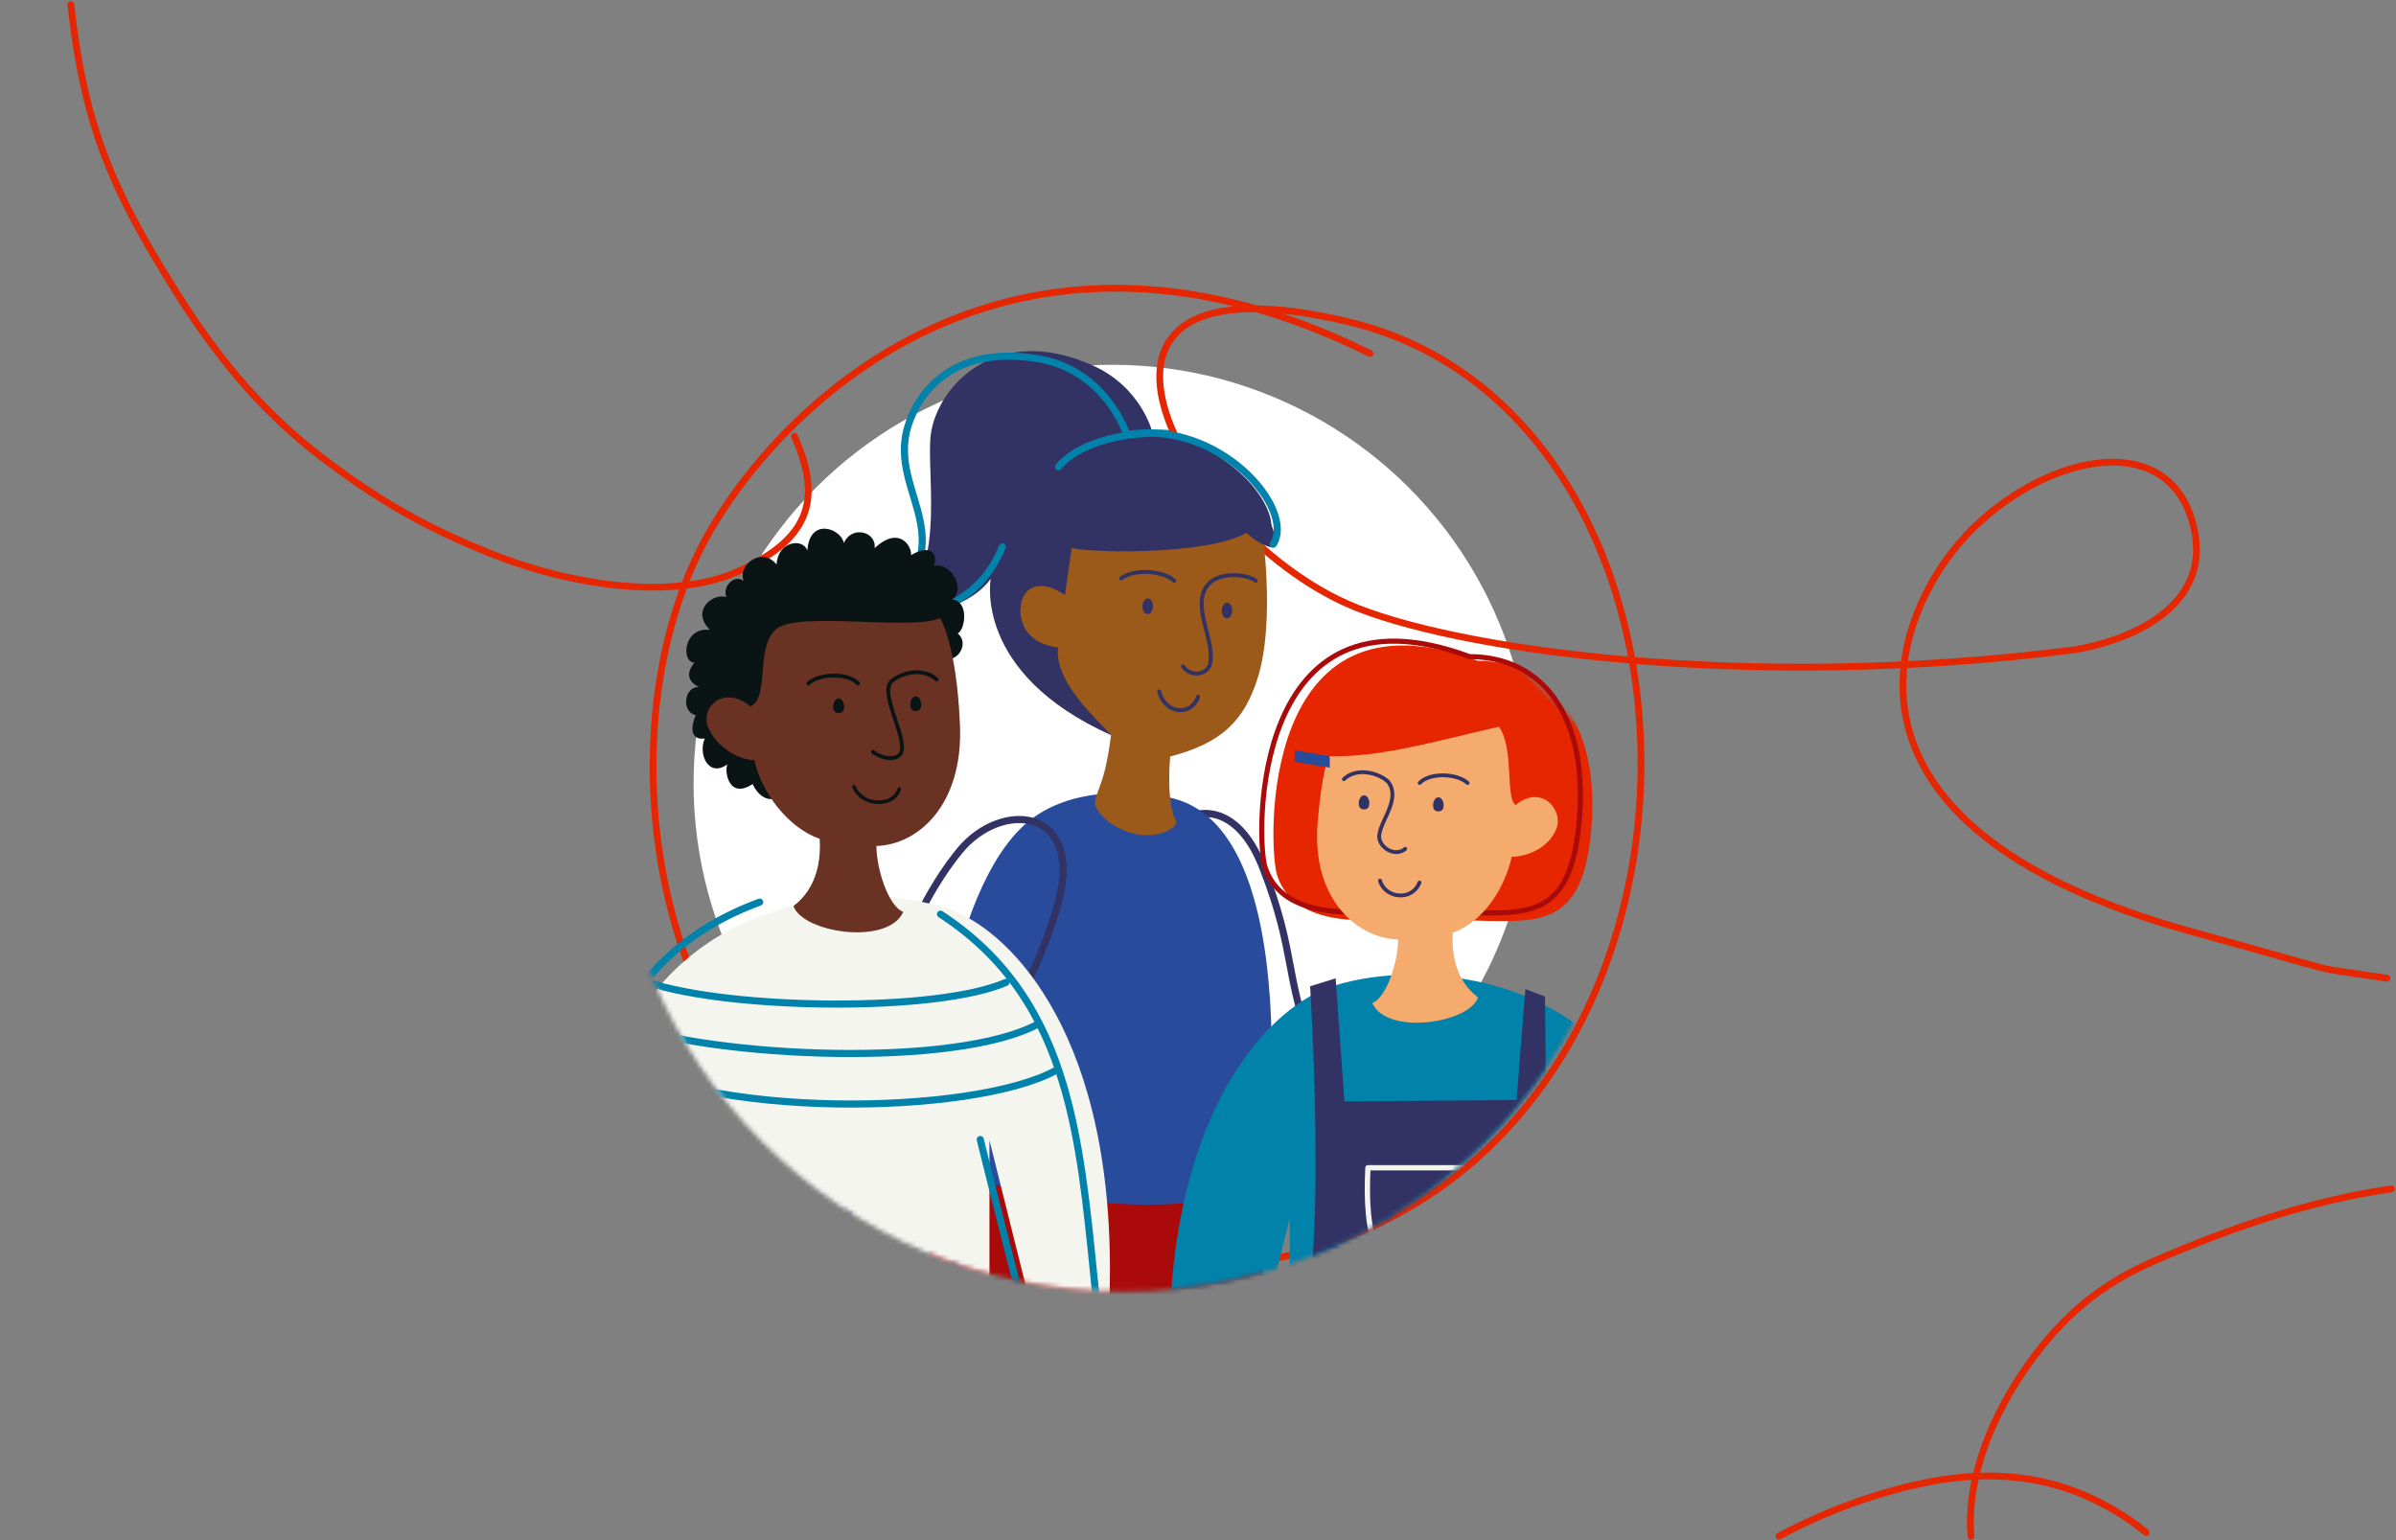 <svg width="532" height="342" viewBox="0 0 532 342" fill="none" xmlns="http://www.w3.org/2000/svg">
<rect x="0" y="0" width="532" height="342" fill="#808080" stroke="none"/>
<circle cx="247" cy="174" r="93" fill="white"/>
<path d="M176.393 96.893C183.012 111.645 178.944 120.015 164.012 126.827C149.08 133.64 125.927 129.778 108.774 122.85C96.701 117.973 85.706 112.477 71.3 101.446C56.893 90.416 47.125 77.556 39.245 65.044C24.417 41.5 18.721 27.502 15.721 1" stroke="#E52600" stroke-width="1.5" stroke-linecap="round"/>
<path d="M304.192 78.498C227.147 40.248 176.404 86.329 158.049 117.235C127.25 169.092 146.779 285.239 261.989 281.931C388.795 278.29 393.731 93.858 299.316 71.435C227.795 54.452 261.905 117.587 299.224 134.11C321.626 144.028 386.974 153.766 460.608 144.294C472.098 142.393 491.222 135.166 487.14 117.235C482.154 95.331 455.506 100.36 438.158 117.235C420.81 134.11 399.369 182.99 487.14 207.027C524.387 217.228 510.101 214.168 530 217.228" stroke="#E52600" stroke-width="1.5" stroke-linecap="round"/>
<path d="M531 264C512.854 266.606 495.269 272.651 478.433 279.954C466.196 285.263 457.949 292.299 450.309 303.042C442.733 313.695 436.562 327.715 437.617 341.132M395 341.132C404.198 336.149 414.208 332.371 424.071 329.995C441.63 325.764 457.383 327.167 472.523 337.318C473.855 338.211 475.198 339.216 476.5 340.317" stroke="#E52600" stroke-width="1.5" stroke-linecap="round"/>
<mask id="mask0_4937_464" style="mask-type:alpha" maskUnits="userSpaceOnUse" x="136" y="60" width="227" height="227">
<path fill-rule="evenodd" clip-rule="evenodd" d="M249.501 60.156C186.902 60.156 136.156 110.902 136.156 173.5V173.5C136.156 236.099 186.902 286.845 249.501 286.845V286.845C312.099 286.845 362.844 236.099 362.844 173.5V173.5" fill="white"/>
</mask>
<g mask="url(#mask0_4937_464)">
<path fill-rule="evenodd" clip-rule="evenodd" d="M313.609 297.881C313.359 299.148 319.204 308.852 318.122 309.431C316.65 310.228 310.787 299.269 310.787 299.269C310.38 299.635 314.087 308.543 312.933 308.542C311.677 308.537 303.054 290.805 299.005 283.787C302.047 280.622 306.388 276.695 308.153 276.662C316.281 276.51 326.941 288.66 326.723 290.004C326.542 291.132 320.59 285.968 317.902 285.649C317.812 287.506 328.041 303.583 326.376 304.797C325.44 305.47 318.109 294.226 317.144 294.804C316.181 295.382 323.81 308.67 322.641 309.494C321.466 310.325 315.294 299.453 313.609 297.881" fill="#9B5A19"/>
</g>
<mask id="mask1_4937_464" style="mask-type:alpha" maskUnits="userSpaceOnUse" x="136" y="60" width="227" height="227">
<path fill-rule="evenodd" clip-rule="evenodd" d="M249.501 60.156C186.902 60.156 136.156 110.902 136.156 173.5V173.5C136.156 236.099 186.902 286.845 249.501 286.845V286.845C312.099 286.845 362.844 236.099 362.844 173.5V173.5C362.844 110.902 312.099 60.156 249.501 60.156Z" fill="white"/>
</mask>
<g mask="url(#mask1_4937_464)">
<path fill-rule="evenodd" clip-rule="evenodd" d="M272.813 181.268C275.94 183.049 278.814 186.55 281.023 192.15L281.023 192.15C284.935 202.071 286.144 208.48 287.263 214.404C287.446 215.377 287.627 216.336 287.817 217.296C289.156 224.054 290.957 230.916 297.332 242.757C301.069 249.699 303.807 254.866 305.714 258.792C307.615 262.705 308.722 265.447 309.161 267.52C309.61 269.641 309.373 271.135 308.533 272.473C307.892 273.494 306.897 274.405 305.779 275.43C305.539 275.651 305.293 275.876 305.043 276.11L304.504 275.532L305.043 276.11C304.104 276.987 302.533 277.929 300.85 278.425C299.183 278.917 297.216 279.023 295.653 277.936C275.148 263.698 258.65 231.312 254.336 198.3L254.336 198.3C253.315 190.483 257.597 183.186 263.409 180.721C266.345 179.476 269.664 179.474 272.813 181.268ZM264.026 182.175C258.932 184.336 254.964 190.91 255.903 198.095C260.181 230.839 276.538 262.74 296.554 276.639L296.554 276.639C297.544 277.327 298.932 277.344 300.403 276.91C301.86 276.48 303.212 275.658 303.965 274.955C304.251 274.687 304.521 274.439 304.775 274.206C305.882 273.189 306.678 272.456 307.195 271.633C307.769 270.72 308.001 269.666 307.615 267.847C307.22 265.979 306.19 263.389 304.293 259.483C302.402 255.59 299.68 250.451 295.941 243.506L296.613 243.144L295.941 243.506C289.484 231.512 287.634 224.498 286.268 217.603C286.075 216.633 285.893 215.667 285.709 214.692C284.593 208.781 283.408 202.505 279.553 192.729L280.288 192.439L279.553 192.729C279.553 192.729 279.553 192.729 279.553 192.729C277.426 187.335 274.742 184.185 272.031 182.641C269.341 181.109 266.542 181.108 264.026 182.175Z" fill="#323264"/>
</g>
<mask id="mask2_4937_464" style="mask-type:alpha" maskUnits="userSpaceOnUse" x="136" y="60" width="227" height="227">
<path fill-rule="evenodd" clip-rule="evenodd" d="M249.501 60.156C186.902 60.156 136.156 110.902 136.156 173.5V173.5C136.156 236.099 186.902 286.845 249.501 286.845V286.845C312.099 286.845 362.844 236.099 362.844 173.5V173.5C362.844 110.902 312.099 60.156 249.501 60.156Z" fill="white"/>
</mask>
<g mask="url(#mask2_4937_464)">
<path fill-rule="evenodd" clip-rule="evenodd" d="M215.981 245.876C205.148 257.834 201.919 312.623 203.197 358.967C202.095 381.015 191.856 391.168 192.133 400.445C204.892 405.883 217.494 410.5 229.455 404.38L240.995 360.537L243.562 311.303L255.153 411.13C255.153 411.13 274.307 419.137 288.39 408.228C288.39 408.228 284.831 327.073 281.239 290.292C278.126 258.446 276.232 249.335 276.232 249.335L215.981 245.876Z" fill="#AA0A0A"/>
</g>
<mask id="mask3_4937_464" style="mask-type:alpha" maskUnits="userSpaceOnUse" x="136" y="60" width="227" height="227">
<path fill-rule="evenodd" clip-rule="evenodd" d="M249.501 60.156C186.902 60.156 136.156 110.902 136.156 173.5V173.5C136.156 236.099 186.902 286.845 249.501 286.845V286.845C312.099 286.845 362.844 236.099 362.844 173.5V173.5" fill="white"/>
</mask>
<g mask="url(#mask3_4937_464)">
<path fill-rule="evenodd" clip-rule="evenodd" d="M206.076 254.267C205.9 263.465 259.68 273.547 280.67 263C280.67 263 291.46 182.336 258.858 176.95C244.415 174.566 233.289 177.207 226.434 184.146C208.922 201.879 206.14 250.962 206.076 254.267" fill="#284B9B"/>
</g>
<mask id="mask4_4937_464" style="mask-type:alpha" maskUnits="userSpaceOnUse" x="136" y="60" width="227" height="227">
<path fill-rule="evenodd" clip-rule="evenodd" d="M249.501 60.156C186.902 60.156 136.156 110.902 136.156 173.5V173.5C136.156 236.099 186.902 286.845 249.501 286.845V286.845C312.099 286.845 362.844 236.099 362.844 173.5V173.5" fill="white"/>
</mask>
<g mask="url(#mask4_4937_464)">
<path fill-rule="evenodd" clip-rule="evenodd" d="M276.534 120.483C280.071 121.365 285.262 119.016 280.099 110.603C274.935 102.189 262.386 95.827 255.867 95.965C255.867 95.965 253.45 85.957 242.53 81.105C220.895 71.497 207.911 86.105 206.648 96.653C205.575 105.598 210.776 130.437 196.679 135.621C190.016 138.072 212.746 138.659 219.98 128.526C219.98 128.526 215.936 149.402 246.696 163.247C246.696 163.247 272.997 119.599 276.534 120.483" fill="#323264"/>
</g>
<mask id="mask5_4937_464" style="mask-type:alpha" maskUnits="userSpaceOnUse" x="136" y="60" width="227" height="227">
<path fill-rule="evenodd" clip-rule="evenodd" d="M249.501 60.156C186.902 60.156 136.156 110.902 136.156 173.5V173.5C136.156 236.099 186.902 286.845 249.501 286.845V286.845C312.099 286.845 362.844 236.099 362.844 173.5V173.5" fill="white"/>
</mask>
<g mask="url(#mask5_4937_464)">
<path fill-rule="evenodd" clip-rule="evenodd" d="M234.924 143.75C234.037 151.718 244.166 160.206 246.698 163.247C245.73 170.379 245.043 172.429 243.581 176.302C243.218 177.266 242.869 178.234 243.316 179.163C245.549 183.813 254.229 187.614 259.912 184.105C260.558 183.707 261.461 182.94 261.102 182.26C258.824 177.942 259.833 167.984 259.833 167.984C271.071 165.073 276.266 160.176 279.287 150.45C283.277 137.614 280.173 117.222 280.173 117.222L238.849 115.432L236.46 132.128C231.209 128.543 227.344 130.022 226.663 134.318C226.017 138.387 228.428 143.126 234.924 143.75" fill="#9B5A19"/>
</g>
<mask id="mask6_4937_464" style="mask-type:alpha" maskUnits="userSpaceOnUse" x="136" y="60" width="227" height="227">
<path fill-rule="evenodd" clip-rule="evenodd" d="M249.501 60.156C186.902 60.156 136.156 110.902 136.156 173.5V173.5C136.156 236.099 186.902 286.845 249.501 286.845V286.845C312.099 286.845 362.844 236.099 362.844 173.5V173.5" fill="white"/>
</mask>
<g mask="url(#mask6_4937_464)">
<path fill-rule="evenodd" clip-rule="evenodd" d="M255.021 127.46C252.809 127.333 250.595 127.764 249.198 128.804C249.003 128.948 248.728 128.908 248.583 128.714C248.439 128.519 248.479 128.244 248.674 128.099C250.303 126.888 252.755 126.451 255.071 126.583C257.384 126.716 259.694 127.424 261.033 128.649C261.211 128.813 261.224 129.09 261.06 129.269C260.896 129.448 260.619 129.46 260.44 129.297C259.312 128.265 257.235 127.587 255.021 127.46Z" fill="#323264"/>
</g>
<mask id="mask7_4937_464" style="mask-type:alpha" maskUnits="userSpaceOnUse" x="136" y="60" width="227" height="227">
<path fill-rule="evenodd" clip-rule="evenodd" d="M249.501 60.156C186.902 60.156 136.156 110.902 136.156 173.5V173.5C136.156 236.099 186.902 286.845 249.501 286.845V286.845C312.099 286.845 362.844 236.099 362.844 173.5V173.5" fill="white"/>
</mask>
<g mask="url(#mask7_4937_464)">
<path fill-rule="evenodd" clip-rule="evenodd" d="M276.789 127.611C277.748 127.846 278.584 128.195 279.089 128.621C279.274 128.777 279.298 129.054 279.142 129.239C278.986 129.425 278.709 129.448 278.523 129.292C278.171 128.995 277.489 128.686 276.58 128.464C275.685 128.244 274.616 128.119 273.526 128.156C271.325 128.23 269.171 128.954 268.099 130.719L268.099 130.719C266.776 132.897 267.216 135.646 267.952 138.643C268.051 139.047 268.155 139.455 268.26 139.865C268.536 140.947 268.816 142.043 269.012 143.105C269.284 144.574 269.407 146.032 269.136 147.389C268.83 148.923 267.523 149.813 266.137 149.98C264.747 150.147 263.192 149.604 262.301 148.193C262.171 147.988 262.232 147.717 262.437 147.587C262.642 147.458 262.913 147.519 263.043 147.724C263.728 148.808 264.929 149.241 266.032 149.108C267.139 148.975 268.061 148.291 268.275 147.217C268.514 146.021 268.413 144.69 268.149 143.264C267.959 142.234 267.69 141.182 267.416 140.111C267.31 139.694 267.203 139.275 267.099 138.852C266.374 135.896 265.813 132.792 267.349 130.263C268.649 128.123 271.178 127.357 273.497 127.279C274.668 127.239 275.817 127.373 276.789 127.611Z" fill="#323264"/>
</g>
<mask id="mask8_4937_464" style="mask-type:alpha" maskUnits="userSpaceOnUse" x="136" y="60" width="227" height="227">
<path fill-rule="evenodd" clip-rule="evenodd" d="M249.501 60.156C186.902 60.156 136.156 110.902 136.156 173.5V173.5C136.156 236.099 186.902 286.845 249.501 286.845V286.845C312.099 286.845 362.844 236.099 362.844 173.5V173.5" fill="white"/>
</mask>
<g mask="url(#mask8_4937_464)">
<path fill-rule="evenodd" clip-rule="evenodd" d="M257.246 153.098C257.48 153.036 257.72 153.177 257.781 153.411C258.409 155.815 260.065 157.064 261.677 157.246C263.281 157.427 264.921 156.566 265.605 154.557C265.683 154.327 265.932 154.205 266.162 154.283C266.391 154.361 266.514 154.61 266.436 154.84C265.621 157.235 263.597 158.346 261.578 158.118C259.567 157.891 257.641 156.349 256.932 153.633C256.871 153.399 257.011 153.159 257.246 153.098Z" fill="#323264"/>
</g>
<mask id="mask9_4937_464" style="mask-type:alpha" maskUnits="userSpaceOnUse" x="136" y="60" width="227" height="227">
<path fill-rule="evenodd" clip-rule="evenodd" d="M249.501 60.156C186.902 60.156 136.156 110.902 136.156 173.5V173.5C136.156 236.099 186.902 286.845 249.501 286.845V286.845C312.099 286.845 362.844 236.099 362.844 173.5V173.5C362.844 110.902 312.099 60.156 249.501 60.156Z" fill="white"/>
</mask>
<g mask="url(#mask9_4937_464)">
<path fill-rule="evenodd" clip-rule="evenodd" d="M237.989 121.65C240.767 122.727 267.681 123.499 276.768 118.318C276.768 118.318 279.189 120.758 282.029 121.487C284.867 122.22 281.88 115.531 281.88 115.531L267.038 108.794L246.874 107.42L236.743 113.13L237.989 121.65Z" fill="#323264"/>
</g>
<mask id="mask10_4937_464" style="mask-type:alpha" maskUnits="userSpaceOnUse" x="136" y="60" width="227" height="227">
<path fill-rule="evenodd" clip-rule="evenodd" d="M249.501 60.156C186.902 60.156 136.156 110.902 136.156 173.5V173.5C136.156 236.099 186.902 286.845 249.501 286.845V286.845C312.099 286.845 362.844 236.099 362.844 173.5V173.5" fill="white"/>
</mask>
<g mask="url(#mask10_4937_464)">
<path d="M207.886 83.658C212.63 79.673 219.875 77.094 230.547 78.865C238.399 80.168 243.505 84.526 246.636 88.537C248.2 90.541 249.275 92.463 249.96 93.886C250.303 94.598 250.549 95.187 250.71 95.6L250.722 95.631C261.023 94.2 270.375 98.37 276.569 103.889C279.731 106.707 282.107 109.908 283.369 112.952C284.622 115.974 284.831 118.993 283.374 121.278C283.139 121.646 282.651 121.754 282.283 121.519C281.915 121.285 281.807 120.797 282.042 120.429C283.101 118.768 283.071 116.357 281.91 113.557C280.758 110.778 278.544 107.765 275.518 105.069C269.464 99.675 260.311 95.677 250.326 97.288C249.941 97.35 249.567 97.121 249.448 96.749L249.446 96.743L249.438 96.718C249.43 96.695 249.418 96.658 249.401 96.609C249.366 96.511 249.313 96.364 249.239 96.174C249.09 95.794 248.86 95.243 248.537 94.571C247.89 93.227 246.871 91.406 245.391 89.509C242.432 85.719 237.648 81.645 230.288 80.423C220.012 78.718 213.249 81.217 208.902 84.868C208.72 85.021 208.542 85.176 208.368 85.333C207.978 85.685 207.608 86.047 207.257 86.416C204.007 89.841 202.429 93.899 201.897 96.701C201.272 99.997 201.715 103.072 202.496 106.134C202.543 106.315 202.59 106.496 202.639 106.677C202.926 107.753 203.248 108.82 203.573 109.897L203.573 109.897L203.573 109.898C203.656 110.172 203.738 110.448 203.821 110.724C204.28 112.258 204.727 113.815 205.053 115.398C205.707 118.576 205.878 121.891 204.69 125.465C203.633 128.647 201.519 131.97 197.827 135.556C197.781 135.601 197.735 135.645 197.689 135.69C198.075 135.718 198.52 135.741 199.015 135.752C200.876 135.792 203.431 135.66 206.209 134.972C209.964 134.042 214.134 132.1 217.57 128.169C218.365 127.26 219.12 126.245 219.822 125.111C220.558 123.923 221.235 122.604 221.836 121.142L221.838 121.138L221.839 121.136C222.007 120.734 222.468 120.542 222.871 120.709C223.273 120.875 223.465 121.336 223.299 121.739C222.459 123.78 221.479 125.56 220.398 127.111C216.475 132.741 211.229 135.357 206.589 136.505C203.642 137.235 200.942 137.374 198.98 137.331C197.998 137.31 197.198 137.243 196.64 137.181C196.36 137.15 196.142 137.12 195.99 137.097C195.915 137.086 195.856 137.076 195.816 137.07L195.768 137.062L195.755 137.059L195.75 137.058C195.75 137.058 195.748 137.058 195.89 136.281L195.748 137.058C195.451 137.004 195.212 136.785 195.13 136.495C195.048 136.205 195.139 135.893 195.364 135.692C195.651 135.435 195.929 135.18 196.199 134.927C200.094 131.268 202.186 127.99 203.191 124.966C204.264 121.741 204.125 118.726 203.506 115.716C203.195 114.206 202.765 112.706 202.308 111.177C202.227 110.907 202.146 110.637 202.064 110.365L202.063 110.364L201.912 109.863C201.582 108.765 201.253 107.65 200.966 106.524C200.158 103.36 199.658 100.027 200.345 96.406C201.012 92.893 203.172 87.618 207.886 83.658Z" fill="#0082AA"/>
</g>
<mask id="mask11_4937_464" style="mask-type:alpha" maskUnits="userSpaceOnUse" x="136" y="60" width="227" height="227">
<path fill-rule="evenodd" clip-rule="evenodd" d="M249.501 60.156C186.902 60.156 136.156 110.902 136.156 173.5V173.5C136.156 236.099 186.902 286.845 249.501 286.845V286.845C312.099 286.845 362.844 236.099 362.844 173.5V173.5" fill="white"/>
</mask>
<g mask="url(#mask11_4937_464)">
<path fill-rule="evenodd" clip-rule="evenodd" d="M245.978 96.746C250.553 95.556 255.456 95.2 259.351 95.483C259.786 95.515 260.113 95.893 260.081 96.328C260.05 96.763 259.671 97.091 259.236 97.059C255.508 96.787 250.778 97.13 246.376 98.275C241.956 99.424 237.981 101.352 235.634 104.161C235.354 104.495 234.856 104.54 234.521 104.26C234.187 103.98 234.142 103.482 234.422 103.147C237.076 99.972 241.422 97.93 245.978 96.746Z" fill="#0082AA"/>
</g>
<mask id="mask12_4937_464" style="mask-type:alpha" maskUnits="userSpaceOnUse" x="136" y="60" width="227" height="227">
<path fill-rule="evenodd" clip-rule="evenodd" d="M249.501 60.156C186.902 60.156 136.156 110.902 136.156 173.5V173.5C136.156 236.099 186.902 286.845 249.501 286.845V286.845C312.099 286.845 362.844 236.099 362.844 173.5V173.5" fill="white"/>
</mask>
<g mask="url(#mask12_4937_464)">
<path fill-rule="evenodd" clip-rule="evenodd" d="M271.286 135.55C271.272 136.517 271.779 137.308 272.417 137.318C273.056 137.326 273.586 136.551 273.6 135.582C273.616 134.616 273.107 133.824 272.469 133.816C271.829 133.806 271.301 134.582 271.286 135.55" fill="#323264"/>
</g>
<mask id="mask13_4937_464" style="mask-type:alpha" maskUnits="userSpaceOnUse" x="136" y="60" width="227" height="227">
<path fill-rule="evenodd" clip-rule="evenodd" d="M249.501 60.156C186.902 60.156 136.156 110.902 136.156 173.5V173.5C136.156 236.099 186.902 286.845 249.501 286.845V286.845C312.099 286.845 362.844 236.099 362.844 173.5V173.5" fill="white"/>
</mask>
<g mask="url(#mask13_4937_464)">
<path fill-rule="evenodd" clip-rule="evenodd" d="M253.675 134.604C253.655 135.572 254.156 136.366 254.795 136.378C255.433 136.392 255.968 135.619 255.988 134.651C256.007 133.685 255.507 132.89 254.868 132.877C254.229 132.863 253.694 133.637 253.675 134.604" fill="#323264"/>
</g>
<mask id="mask14_4937_464" style="mask-type:alpha" maskUnits="userSpaceOnUse" x="136" y="60" width="227" height="227">
<path fill-rule="evenodd" clip-rule="evenodd" d="M249.501 60.156C186.902 60.156 136.156 110.902 136.156 173.5V173.5C136.156 236.099 186.902 286.845 249.501 286.845V286.845C312.099 286.845 362.844 236.099 362.844 173.5V173.5C362.844 110.902 312.099 60.156 249.501 60.156Z" fill="white"/>
</mask>
<g mask="url(#mask14_4937_464)">
<path fill-rule="evenodd" clip-rule="evenodd" d="M236.21 188.527C237.22 191.919 237.067 196.455 235.301 202.19L235.301 202.19C232.102 212.58 229.505 217.361 227.127 221.741C226.827 222.292 226.531 222.837 226.238 223.387C223.653 228.225 221.24 233.439 218.415 246.499C216.032 257.51 214.775 266.867 213.767 274.372C213.366 277.356 213.004 280.048 212.627 282.435C211.97 286.59 211.255 289.886 210.156 292.119C209.601 293.247 208.922 294.161 208.05 294.772C207.163 295.395 206.135 295.664 204.969 295.595L204.969 295.595L204.831 295.587C203.536 295.509 199.863 295.291 196.396 294.726C194.603 294.434 192.82 294.043 191.44 293.514C190.751 293.249 190.122 292.936 189.634 292.554C189.15 292.175 188.731 291.667 188.629 291.008L189.41 290.887L188.629 291.008C186.733 278.703 187.424 259.579 191.194 240.318C194.963 221.065 201.832 201.544 212.387 188.516C217.29 182.465 224.749 179.831 230.228 181.866C233.002 182.897 235.192 185.107 236.21 188.527ZM229.678 183.347C225.027 181.619 218.236 183.807 213.615 189.511L213.615 189.511C203.296 202.246 196.492 221.473 192.745 240.622C188.998 259.763 188.331 278.694 190.191 290.767L189.411 290.887L190.191 290.767C190.207 290.876 190.292 291.062 190.609 291.31C190.922 291.556 191.39 291.802 192.006 292.039C193.235 292.51 194.891 292.881 196.65 293.167C200.035 293.718 203.64 293.933 204.931 294.01L205.063 294.018C205.91 294.068 206.577 293.876 207.143 293.479C207.724 293.072 208.254 292.407 208.738 291.422C209.719 289.429 210.407 286.357 211.067 282.188C211.436 279.852 211.793 277.193 212.191 274.23C213.202 266.712 214.474 257.242 216.871 246.165C219.725 232.973 222.186 227.619 224.844 222.642C225.139 222.09 225.436 221.543 225.736 220.991C228.099 216.64 230.638 211.965 233.792 201.725C235.503 196.166 235.586 191.968 234.696 188.978C233.814 186.016 231.969 184.198 229.678 183.347Z" fill="#323264"/>
</g>
<mask id="mask15_4937_464" style="mask-type:alpha" maskUnits="userSpaceOnUse" x="136" y="60" width="227" height="227">
<path fill-rule="evenodd" clip-rule="evenodd" d="M249.501 60.156C186.902 60.156 136.156 110.902 136.156 173.5V173.5C136.156 236.099 186.902 286.845 249.501 286.845V286.845C312.099 286.845 362.844 236.099 362.844 173.5V173.5" fill="white"/>
</mask>
<g mask="url(#mask15_4937_464)">
<path fill-rule="evenodd" clip-rule="evenodd" d="M136.406 235.493C129.095 253.12 125.654 293.983 125.654 293.983L142.262 298.1L152.949 257.25L153.429 280.22L219.696 284.736V253.217L230.896 298.1L246.159 292.639C249.296 233.507 226.354 208.883 212.977 202.806C197.883 195.949 153.316 194.726 136.406 235.493" fill="#F5F5F0"/>
</g>
<mask id="mask16_4937_464" style="mask-type:alpha" maskUnits="userSpaceOnUse" x="136" y="60" width="227" height="227">
<path fill-rule="evenodd" clip-rule="evenodd" d="M249.501 60.156C186.902 60.156 136.156 110.902 136.156 173.5V173.5C136.156 236.099 186.902 286.845 249.501 286.845V286.845C312.099 286.845 362.844 236.099 362.844 173.5V173.5" fill="white"/>
</mask>
<g mask="url(#mask16_4937_464)">
<path fill-rule="evenodd" clip-rule="evenodd" d="M175.465 175.148C169.897 180.853 167.113 174.111 167.113 174.111C161.548 177.742 160.789 170.739 161.548 169.702C157.247 172.815 154.968 167.367 156.486 163.996C151.932 164.515 154.463 158.809 154.463 158.809C151.173 158.03 151.932 152.326 155.222 152.584C150.921 150.51 154.209 147.138 154.209 147.138C151.173 147.138 151.72 139.099 157.646 139.877C153.197 135.468 158.51 131.577 161.294 132.614C160.281 130.281 163.065 127.427 165.09 128.984C163.825 125.094 169.391 121.462 172.428 125.353C172.681 120.166 178.248 119.388 179.261 122.24C179.767 114.72 186.851 117.412 187.358 120.604C189.129 116.535 194.696 118.092 194.19 121.722C199.758 116.535 202.539 121.462 202.287 123.279C206.588 120.685 208.361 123.019 207.348 125.612C211.143 124.834 214.568 130.815 211.395 133.133C215.192 133.392 214.348 139.877 212.645 140.654C215.192 142.73 212.916 146.878 209.878 146.36C206.842 145.841 175.465 175.148 175.465 175.148" fill="#0A1414"/>
</g>
<mask id="mask17_4937_464" style="mask-type:alpha" maskUnits="userSpaceOnUse" x="136" y="60" width="227" height="227">
<path fill-rule="evenodd" clip-rule="evenodd" d="M249.501 60.156C186.902 60.156 136.156 110.902 136.156 173.5V173.5C136.156 236.099 186.902 286.845 249.501 286.845V286.845C312.099 286.845 362.844 236.099 362.844 173.5V173.5" fill="white"/>
</mask>
<g mask="url(#mask17_4937_464)">
<path fill-rule="evenodd" clip-rule="evenodd" d="M158.45 280.455L216.686 284.715C220.717 308.01 220.269 362.662 220.269 362.662C213.997 371.622 191.983 365.35 191.983 365.35L188.048 324.897L184.747 363.143C178.16 371.206 153.521 367.59 150.834 364.007C150.387 361.318 143.218 303.073 158.45 280.455" fill="#E52600"/>
</g>
<mask id="mask18_4937_464" style="mask-type:alpha" maskUnits="userSpaceOnUse" x="136" y="60" width="227" height="227">
<path fill-rule="evenodd" clip-rule="evenodd" d="M249.501 60.156C186.902 60.156 136.156 110.902 136.156 173.5V173.5C136.156 236.099 186.902 286.845 249.501 286.845V286.845C312.099 286.845 362.844 236.099 362.844 173.5V173.5" fill="white"/>
</mask>
<g mask="url(#mask18_4937_464)">
<path fill-rule="evenodd" clip-rule="evenodd" d="M166.583 156.855C160.618 151.928 155.431 157.115 157.246 161.524C159.062 165.933 164.112 168.785 167.484 168.785C169.038 175.788 174.745 183.69 182.007 186.284C182.525 195.361 178.514 199.389 176.179 201.204C178.254 207.169 197.187 210.022 200.558 202.5C197.187 201.204 194.594 192.784 194.594 187.856C203.611 187.607 213.922 179.038 213.145 160.883C212.367 142.73 208.72 137.25 208.72 137.25C202.394 140.141 176.956 135.589 172.288 139.737C167.62 143.889 170.992 155.04 166.583 156.855" fill="#693223"/>
</g>
<mask id="mask19_4937_464" style="mask-type:alpha" maskUnits="userSpaceOnUse" x="136" y="60" width="227" height="227">
<path fill-rule="evenodd" clip-rule="evenodd" d="M249.501 60.156C186.902 60.156 136.156 110.902 136.156 173.5V173.5C136.156 236.099 186.902 286.845 249.501 286.845V286.845C312.099 286.845 362.844 236.099 362.844 173.5V173.5" fill="white"/>
</mask>
<g mask="url(#mask19_4937_464)">
<path fill-rule="evenodd" clip-rule="evenodd" d="M169.424 200.048C169.575 200.458 169.365 200.912 168.955 201.062C153.497 206.744 142.882 216.5 135.745 231.337C128.588 246.214 124.916 266.226 123.447 292.418L123.445 292.443C123.393 293.033 123.874 293.764 125.302 294.502C126.653 295.202 128.546 295.734 130.519 296.04C132.488 296.346 134.467 296.416 135.972 296.232C136.729 296.14 137.319 295.989 137.719 295.802C138.134 295.607 138.201 295.445 138.211 295.405C138.215 295.384 138.221 295.364 138.228 295.344L150.538 257.077C150.661 256.697 151.048 256.468 151.44 256.544C151.832 256.619 152.106 256.976 152.078 257.374L150.532 279.378L218.315 284.467C218.75 284.499 219.076 284.878 219.043 285.313C219.01 285.748 218.631 286.075 218.196 286.042L149.63 280.895C149.196 280.862 148.871 280.485 148.901 280.052L150.045 263.768L139.74 295.802C139.557 296.512 138.975 296.958 138.389 297.233C137.776 297.52 137.001 297.698 136.163 297.801C134.477 298.006 132.347 297.922 130.277 297.601C128.21 297.28 126.134 296.712 124.576 295.906C123.098 295.141 121.732 293.966 121.87 292.318C123.344 266.067 127.03 245.809 134.321 230.652C141.634 215.451 152.56 205.405 168.41 199.58C168.82 199.429 169.274 199.639 169.424 200.048Z" fill="#0082AA"/>
</g>
<mask id="mask20_4937_464" style="mask-type:alpha" maskUnits="userSpaceOnUse" x="136" y="60" width="227" height="227">
<path fill-rule="evenodd" clip-rule="evenodd" d="M249.501 60.156C186.902 60.156 136.156 110.902 136.156 173.5V173.5C136.156 236.099 186.902 286.845 249.501 286.845V286.845C312.099 286.845 362.844 236.099 362.844 173.5V173.5" fill="white"/>
</mask>
<g mask="url(#mask20_4937_464)">
<path fill-rule="evenodd" clip-rule="evenodd" d="M208.161 202.566C208.399 202.2 208.888 202.097 209.254 202.335C224.43 212.227 232.284 225.38 236.807 240.502C240.664 253.397 242.108 267.768 243.615 282.763C243.869 285.298 244.126 287.851 244.396 290.418C244.418 290.63 244.354 290.841 244.22 291.003C244.214 291.012 244.206 291.024 244.195 291.041C244.186 291.056 244.173 291.077 244.157 291.102C244.125 291.152 244.084 291.219 244.042 291.284C243.907 291.494 243.715 291.78 243.453 292.114C242.93 292.781 242.137 293.63 240.976 294.449C238.641 296.096 234.887 297.572 228.998 297.302C228.855 297.296 228.716 297.25 228.596 297.171C228.429 297.059 228.338 296.907 228.314 296.867L228.312 296.864C228.273 296.797 228.239 296.727 228.211 296.665C228.154 296.539 228.093 296.38 228.03 296.2C227.901 295.838 227.742 295.334 227.558 294.718C227.189 293.482 226.707 291.752 226.155 289.7C225.048 285.593 223.65 280.171 222.277 274.769C220.904 269.366 219.557 263.981 218.552 259.946C218.05 257.928 217.633 256.249 217.343 255.073L216.887 253.228C216.887 253.228 216.886 253.226 217.622 253.045L216.886 253.226C216.782 252.803 217.041 252.375 217.464 252.27C217.888 252.166 218.316 252.425 218.42 252.848L217.653 253.037C218.42 252.848 218.42 252.848 218.42 252.848L218.876 254.694C219.167 255.869 219.583 257.548 220.085 259.564C221.089 263.598 222.436 268.981 223.808 274.38C225.18 279.78 226.577 285.193 227.68 289.289C228.232 291.338 228.709 293.05 229.072 294.265C229.254 294.874 229.404 295.348 229.519 295.674C229.527 295.697 229.536 295.72 229.544 295.742C234.838 295.899 238.103 294.542 240.065 293.158C241.081 292.442 241.766 291.706 242.21 291.139C242.432 290.856 242.595 290.613 242.713 290.43C242.745 290.379 242.771 290.338 242.795 290.3C242.534 287.812 242.286 285.343 242.04 282.895C240.531 267.891 239.104 253.692 235.294 240.954C230.852 226.105 223.186 213.302 208.391 203.659C208.026 203.421 207.922 202.931 208.161 202.566Z" fill="#0082AA"/>
</g>
<mask id="mask21_4937_464" style="mask-type:alpha" maskUnits="userSpaceOnUse" x="136" y="60" width="227" height="227">
<path fill-rule="evenodd" clip-rule="evenodd" d="M249.501 60.156C186.902 60.156 136.156 110.902 136.156 173.5V173.5C136.156 236.099 186.902 286.845 249.501 286.845V286.845C312.099 286.845 362.844 236.099 362.844 173.5V173.5" fill="white"/>
</mask>
<g mask="url(#mask21_4937_464)">
<path fill-rule="evenodd" clip-rule="evenodd" d="M143.06 217.897C143.197 217.483 143.644 217.258 144.058 217.396C153.221 220.433 169.193 222.105 184.829 222.172C192.634 222.206 200.327 221.839 207.01 221.049C213.711 220.257 219.335 219.047 223.039 217.422C223.439 217.247 223.904 217.429 224.08 217.828C224.255 218.228 224.073 218.693 223.674 218.869C219.751 220.589 213.94 221.821 207.196 222.618C200.435 223.417 192.676 223.786 184.822 223.752C169.14 223.685 152.966 222.013 143.561 218.895C143.147 218.758 142.923 218.311 143.06 217.897Z" fill="#0082AA"/>
</g>
<mask id="mask22_4937_464" style="mask-type:alpha" maskUnits="userSpaceOnUse" x="136" y="60" width="227" height="227">
<path fill-rule="evenodd" clip-rule="evenodd" d="M249.501 60.156C186.902 60.156 136.156 110.902 136.156 173.5V173.5C136.156 236.099 186.902 286.845 249.501 286.845V286.845C312.099 286.845 362.844 236.099 362.844 173.5V173.5" fill="white"/>
</mask>
<g mask="url(#mask22_4937_464)">
<path fill-rule="evenodd" clip-rule="evenodd" d="M137.266 227.157C137.412 226.747 137.864 226.532 138.275 226.679C148.592 230.356 166.988 232.815 185.149 233.116C194.219 233.266 203.2 232.877 211.054 231.84C218.925 230.802 225.594 229.121 230.085 226.726C230.47 226.52 230.948 226.666 231.153 227.051C231.359 227.436 231.213 227.914 230.828 228.12C226.087 230.649 219.193 232.36 211.261 233.407C203.311 234.456 194.249 234.846 185.123 234.695C166.896 234.394 148.3 231.929 137.745 228.167C137.334 228.02 137.119 227.568 137.266 227.157Z" fill="#0082AA"/>
</g>
<mask id="mask23_4937_464" style="mask-type:alpha" maskUnits="userSpaceOnUse" x="136" y="60" width="227" height="227">
<path fill-rule="evenodd" clip-rule="evenodd" d="M249.501 60.156C186.902 60.156 136.156 110.902 136.156 173.5V173.5C136.156 236.099 186.902 286.845 249.501 286.845V286.845C312.099 286.845 362.844 236.099 362.844 173.5V173.5" fill="white"/>
</mask>
<g mask="url(#mask23_4937_464)">
<path fill-rule="evenodd" clip-rule="evenodd" d="M133.032 233.501C133.273 233.137 133.763 233.037 134.127 233.277C139.606 236.893 147.42 239.576 156.403 241.396C165.374 243.213 175.453 244.16 185.422 244.339C195.39 244.518 205.229 243.931 213.716 242.688C222.222 241.442 229.302 239.547 233.797 237.15C234.182 236.944 234.66 237.09 234.866 237.475C235.071 237.86 234.925 238.338 234.54 238.544C229.803 241.07 222.508 242.996 213.945 244.251C205.362 245.508 195.436 246.099 185.393 245.919C175.351 245.738 165.173 244.784 156.089 242.944C147.018 241.106 138.979 238.372 133.257 234.596C132.892 234.355 132.792 233.865 133.032 233.501Z" fill="#0082AA"/>
</g>
<mask id="mask24_4937_464" style="mask-type:alpha" maskUnits="userSpaceOnUse" x="136" y="60" width="227" height="227">
<path fill-rule="evenodd" clip-rule="evenodd" d="M249.501 60.156C186.902 60.156 136.156 110.902 136.156 173.5V173.5C136.156 236.099 186.902 286.845 249.501 286.845V286.845C312.099 286.845 362.844 236.099 362.844 173.5V173.5" fill="white"/>
</mask>
<g mask="url(#mask24_4937_464)">
<path fill-rule="evenodd" clip-rule="evenodd" d="M185.169 150.438C183.049 150.438 180.941 151.018 179.754 152.098C179.58 152.256 179.312 152.243 179.154 152.069C178.996 151.896 179.008 151.627 179.182 151.469C180.59 150.188 182.945 149.588 185.169 149.588C186.291 149.588 187.407 149.74 188.387 150.05C189.364 150.359 190.234 150.834 190.832 151.499C190.989 151.673 190.975 151.942 190.801 152.099C190.626 152.256 190.357 152.242 190.2 152.068C189.737 151.552 189.019 151.142 188.131 150.861C187.246 150.581 186.219 150.438 185.169 150.438Z" fill="#0A1414"/>
</g>
<mask id="mask25_4937_464" style="mask-type:alpha" maskUnits="userSpaceOnUse" x="136" y="60" width="227" height="227">
<path fill-rule="evenodd" clip-rule="evenodd" d="M249.501 60.156C186.902 60.156 136.156 110.902 136.156 173.5V173.5C136.156 236.099 186.902 286.845 249.501 286.845V286.845C312.099 286.845 362.844 236.099 362.844 173.5V173.5" fill="white"/>
</mask>
<g mask="url(#mask25_4937_464)">
<path fill-rule="evenodd" clip-rule="evenodd" d="M201.66 149.052C203.781 148.604 206.326 148.792 208.271 150.586C208.443 150.745 208.454 151.014 208.295 151.186C208.136 151.359 207.867 151.37 207.694 151.211C206.022 149.669 203.798 149.47 201.836 149.884C200.858 150.09 199.965 150.445 199.27 150.845C198.558 151.253 198.111 151.674 197.95 151.981L197.573 151.784L197.95 151.981C197.598 152.653 197.587 153.672 197.83 154.972C198.07 156.253 198.536 157.711 199.031 159.2C199.089 159.374 199.147 159.548 199.205 159.722C199.642 161.03 200.082 162.346 200.37 163.534C200.693 164.863 200.855 166.129 200.543 167.083C200.303 167.819 199.788 168.282 199.157 168.53C198.541 168.771 197.821 168.807 197.122 168.728C196.418 168.649 195.705 168.45 195.083 168.192C194.467 167.936 193.912 167.61 193.543 167.258C193.374 167.096 193.368 166.826 193.53 166.657C193.692 166.487 193.961 166.481 194.131 166.643C194.396 166.897 194.847 167.174 195.409 167.407C195.965 167.638 196.601 167.814 197.217 167.883C197.837 167.953 198.405 167.911 198.847 167.738C199.273 167.571 199.583 167.283 199.735 166.819L199.735 166.819C199.966 166.113 199.866 165.057 199.544 163.735C199.265 162.584 198.837 161.305 198.399 159.991C198.341 159.818 198.283 159.643 198.224 159.468C197.731 157.985 197.247 156.475 196.995 155.128C196.746 153.8 196.702 152.53 197.197 151.586C197.471 151.063 198.09 150.541 198.846 150.107C199.62 149.663 200.596 149.276 201.66 149.052Z" fill="#0A1414"/>
</g>
<mask id="mask26_4937_464" style="mask-type:alpha" maskUnits="userSpaceOnUse" x="136" y="60" width="227" height="227">
<path fill-rule="evenodd" clip-rule="evenodd" d="M249.501 60.156C186.902 60.156 136.156 110.902 136.156 173.5V173.5C136.156 236.099 186.902 286.845 249.501 286.845V286.845C312.099 286.845 362.844 236.099 362.844 173.5V173.5" fill="white"/>
</mask>
<g mask="url(#mask26_4937_464)">
<path fill-rule="evenodd" clip-rule="evenodd" d="M189.47 174.342C189.673 174.261 189.903 174.36 189.984 174.563C190.811 176.633 192.877 177.696 194.909 177.755C196.954 177.813 198.791 176.861 199.278 175.097C199.336 174.887 199.554 174.763 199.764 174.821C199.975 174.879 200.099 175.097 200.04 175.308C199.42 177.556 197.136 178.61 194.886 178.545C192.623 178.481 190.222 177.291 189.249 174.856C189.168 174.653 189.267 174.423 189.47 174.342Z" fill="#0A1414"/>
</g>
<mask id="mask27_4937_464" style="mask-type:alpha" maskUnits="userSpaceOnUse" x="136" y="60" width="227" height="227">
<path fill-rule="evenodd" clip-rule="evenodd" d="M249.501 60.156C186.902 60.156 136.156 110.902 136.156 173.5V173.5C136.156 236.099 186.902 286.845 249.501 286.845V286.845C312.099 286.845 362.844 236.099 362.844 173.5V173.5" fill="white"/>
</mask>
<g mask="url(#mask27_4937_464)">
<path fill-rule="evenodd" clip-rule="evenodd" d="M187.427 156.942C187.427 157.969 186.881 158.333 186.209 158.333C185.536 158.333 184.992 157.969 184.992 156.942C184.992 155.915 185.536 155.083 186.209 155.083C186.881 155.083 187.427 155.915 187.427 156.942" fill="#0A1414"/>
</g>
<mask id="mask28_4937_464" style="mask-type:alpha" maskUnits="userSpaceOnUse" x="136" y="60" width="227" height="227">
<path fill-rule="evenodd" clip-rule="evenodd" d="M249.501 60.156C186.902 60.156 136.156 110.902 136.156 173.5V173.5C136.156 236.099 186.902 286.845 249.501 286.845V286.845C312.099 286.845 362.844 236.099 362.844 173.5V173.5" fill="white"/>
</mask>
<g mask="url(#mask28_4937_464)">
<path fill-rule="evenodd" clip-rule="evenodd" d="M204.546 156.486C204.546 157.513 204 157.877 203.329 157.877C202.656 157.877 202.112 157.513 202.112 156.486C202.112 155.459 202.656 154.627 203.329 154.627C204 154.627 204.546 155.459 204.546 156.486" fill="#0A1414"/>
</g>
<mask id="mask29_4937_464" style="mask-type:alpha" maskUnits="userSpaceOnUse" x="136" y="60" width="227" height="227">
<path fill-rule="evenodd" clip-rule="evenodd" d="M249.501 60.156C186.902 60.156 136.156 110.902 136.156 173.5V173.5C136.156 236.099 186.902 286.845 249.501 286.845V286.845C312.099 286.845 362.844 236.099 362.844 173.5V173.5" fill="white"/>
</mask>
<g mask="url(#mask29_4937_464)">
<path fill-rule="evenodd" clip-rule="evenodd" d="M369.66 252.786C376.971 270.413 380.412 311.276 380.412 311.276L363.805 315.395L353.118 274.543L352.637 297.514L286.371 302.03V270.511L275.171 315.395L259.907 309.932C256.771 250.8 279.713 226.177 293.089 220.099C308.184 213.242 352.751 212.019 369.66 252.786" fill="#0082AA"/>
</g>
<mask id="mask30_4937_464" style="mask-type:alpha" maskUnits="userSpaceOnUse" x="136" y="60" width="227" height="227">
<path fill-rule="evenodd" clip-rule="evenodd" d="M249.501 60.156C186.902 60.156 136.156 110.902 136.156 173.5V173.5C136.156 236.099 186.902 286.845 249.501 286.845V286.845C312.099 286.845 362.844 236.099 362.844 173.5V173.5" fill="white"/>
</mask>
<g mask="url(#mask30_4937_464)">
<path fill-rule="evenodd" clip-rule="evenodd" d="M302.87 204.34C295.753 204.34 286.36 202.924 283.57 194.378C281.545 188.171 279.388 128.665 328.075 146.731C344.182 146.731 355.248 160.634 353.369 183.659C351.489 206.683 341.679 204.71 324.561 204.34C307.443 203.969 302.87 204.34 302.87 204.34" fill="#E52600"/>
</g>
<mask id="mask31_4937_464" style="mask-type:alpha" maskUnits="userSpaceOnUse" x="136" y="60" width="227" height="227">
<path fill-rule="evenodd" clip-rule="evenodd" d="M249.501 60.156C186.902 60.156 136.156 110.902 136.156 173.5V173.5C136.156 236.099 186.902 286.845 249.501 286.845V286.845C312.099 286.845 362.844 236.099 362.844 173.5V173.5C362.844 110.902 312.099 60.156 249.501 60.156Z" fill="white"/>
</mask>
<g mask="url(#mask31_4937_464)">
<path fill-rule="evenodd" clip-rule="evenodd" d="M280.821 187.998C280.953 190.154 281.192 191.687 281.422 192.39C282.752 196.467 285.65 198.85 289.121 200.226C292.603 201.607 296.638 201.961 300.164 201.962L300.202 201.96C300.242 201.957 300.301 201.953 300.382 201.948C300.544 201.939 300.793 201.925 301.144 201.911C301.846 201.881 302.958 201.847 304.604 201.823C307.896 201.777 313.325 201.777 321.889 201.963C323.069 201.988 324.211 202.021 325.314 202.053C328.236 202.137 330.895 202.214 333.315 202.125C336.644 202.003 339.441 201.569 341.749 200.451C346.293 198.25 349.187 193.265 350.123 181.799C351.056 170.368 348.99 161.506 344.77 155.519C340.563 149.551 334.172 146.375 326.285 146.375H326.183L326.089 146.34C314.007 141.856 305.12 142.164 298.601 145.135C292.076 148.108 287.814 153.797 285.088 160.303C282.362 166.81 281.196 174.086 280.841 180.133C280.663 183.154 280.689 185.86 280.821 187.998ZM300.208 203.089H300.186C296.601 203.089 292.39 202.735 288.705 201.274C285.003 199.806 281.809 197.208 280.35 192.739C280.073 191.89 279.829 190.233 279.696 188.067C279.561 185.882 279.536 183.132 279.716 180.067C280.076 173.943 281.257 166.531 284.049 159.868C286.84 153.203 291.264 147.239 298.133 144.109C304.989 140.985 314.172 140.734 326.386 145.248C334.562 145.275 341.273 148.602 345.691 154.869C350.113 161.142 352.192 170.297 351.246 181.891C350.303 193.449 347.352 198.989 342.241 201.465C339.722 202.685 336.739 203.128 333.356 203.251C330.896 203.341 328.182 203.263 325.246 203.178C324.149 203.147 323.022 203.114 321.865 203.089C313.311 202.904 307.895 202.904 304.62 202.95C302.983 202.973 301.881 203.008 301.191 203.037C300.846 203.051 300.604 203.064 300.449 203.073C300.372 203.078 300.316 203.082 300.28 203.084L300.242 203.087L300.233 203.087L300.208 203.089Z" fill="#AA0A0A"/>
</g>
<mask id="mask32_4937_464" style="mask-type:alpha" maskUnits="userSpaceOnUse" x="136" y="60" width="227" height="227">
<path fill-rule="evenodd" clip-rule="evenodd" d="M249.501 60.156C186.902 60.156 136.156 110.902 136.156 173.5V173.5C136.156 236.099 186.902 286.845 249.501 286.845V286.845C312.099 286.845 362.844 236.099 362.844 173.5V173.5" fill="white"/>
</mask>
<g mask="url(#mask32_4937_464)">
<path fill-rule="evenodd" clip-rule="evenodd" d="M354.771 298.484C370.169 320.741 365.07 442.76 364.615 445.405C361.898 448.932 328.032 455.731 321.373 447.797L321.092 346.784L313.362 445.405C313.362 445.405 284.642 451.468 278.301 442.651C278.301 442.651 281.496 324.687 285.572 301.763C295.916 296.903 290.893 219.006 290.893 219.006L296.563 217.242L298.509 244.587L336.748 244.262L338.691 219.623L343.043 221.291L343.311 246.367C343.311 246.367 343.603 292.636 354.771 298.484" fill="#323264"/>
</g>
<mask id="mask33_4937_464" style="mask-type:alpha" maskUnits="userSpaceOnUse" x="136" y="60" width="227" height="227">
<path fill-rule="evenodd" clip-rule="evenodd" d="M249.501 60.156C186.902 60.156 136.156 110.902 136.156 173.5V173.5C136.156 236.099 186.902 286.845 249.501 286.845V286.845C312.099 286.845 362.844 236.099 362.844 173.5V173.5" fill="white"/>
</mask>
<g mask="url(#mask33_4937_464)">
<path fill-rule="evenodd" clip-rule="evenodd" d="M336.535 178.758C342.283 174.008 347.282 179.902 345.532 184.151C343.782 188.399 338.917 190.254 335.668 190.254C334.168 197.002 329.565 204.616 322.567 207.116C322.067 215.862 325.933 219.744 328.182 221.494C326.183 227.242 307.937 229.992 304.688 222.744C307.937 221.494 310.438 213.38 310.438 208.631C301.747 208.39 291.144 200.093 292.561 182.64C293.467 171.471 295.036 167.913 295.036 167.913C306.406 168.242 318.161 164.73 332.825 161.369C336.28 166.297 334.157 177.049 336.535 178.758" fill="#F5AA6E"/>
</g>
<mask id="mask34_4937_464" style="mask-type:alpha" maskUnits="userSpaceOnUse" x="136" y="60" width="227" height="227">
<path fill-rule="evenodd" clip-rule="evenodd" d="M249.501 60.156C186.902 60.156 136.156 110.902 136.156 173.5V173.5C136.156 236.099 186.902 286.845 249.501 286.845V286.845C312.099 286.845 362.844 236.099 362.844 173.5V173.5" fill="white"/>
</mask>
<g mask="url(#mask34_4937_464)">
<path fill-rule="evenodd" clip-rule="evenodd" d="M320.369 171.741C322.514 171.741 324.786 172.32 326.147 173.557C326.32 173.714 326.332 173.981 326.175 174.154C326.018 174.327 325.751 174.339 325.578 174.182C324.437 173.145 322.41 172.587 320.369 172.587C319.359 172.587 318.37 172.724 317.519 172.994C316.665 173.264 315.976 173.658 315.531 174.152C315.375 174.326 315.107 174.34 314.934 174.184C314.76 174.027 314.746 173.76 314.902 173.587C315.481 172.944 316.322 172.485 317.264 172.187C318.211 171.888 319.287 171.741 320.369 171.741Z" fill="#323264"/>
</g>
<mask id="mask35_4937_464" style="mask-type:alpha" maskUnits="userSpaceOnUse" x="136" y="60" width="227" height="227">
<path fill-rule="evenodd" clip-rule="evenodd" d="M249.501 60.156C186.902 60.156 136.156 110.902 136.156 173.5V173.5C136.156 236.099 186.902 286.845 249.501 286.845V286.845C312.099 286.845 362.844 236.099 362.844 173.5V173.5" fill="white"/>
</mask>
<g mask="url(#mask35_4937_464)">
<path fill-rule="evenodd" clip-rule="evenodd" d="M304.246 172.085C302.377 171.676 300.278 171.847 298.672 173.327C298.501 173.486 298.233 173.475 298.075 173.303C297.916 173.131 297.927 172.864 298.099 172.706C299.979 170.973 302.399 170.815 304.426 171.259C305.443 171.481 306.378 171.858 307.128 172.279C307.865 172.693 308.466 173.177 308.769 173.637C310.322 176.003 309.389 178.648 308.382 180.916C308.231 181.258 308.078 181.59 307.929 181.914C307.566 182.703 307.225 183.444 306.982 184.147C306.64 185.141 306.541 185.938 306.798 186.567L306.798 186.567C307.214 187.589 308.086 188.326 309.048 188.635C310.009 188.943 311.013 188.812 311.736 188.169C311.91 188.014 312.178 188.03 312.333 188.204C312.488 188.379 312.472 188.646 312.298 188.801C311.306 189.683 309.972 189.819 308.79 189.44C307.608 189.061 306.532 188.157 306.015 186.886C305.636 185.958 305.825 184.908 306.183 183.871C306.44 183.126 306.808 182.325 307.179 181.519C307.324 181.204 307.47 180.887 307.609 180.573C308.632 178.269 309.337 176.043 308.062 174.102L308.062 174.101C307.869 173.808 307.405 173.405 306.713 173.016C306.034 172.634 305.177 172.289 304.246 172.085Z" fill="#323264"/>
</g>
<mask id="mask36_4937_464" style="mask-type:alpha" maskUnits="userSpaceOnUse" x="136" y="60" width="227" height="227">
<path fill-rule="evenodd" clip-rule="evenodd" d="M249.501 60.156C186.902 60.156 136.156 110.902 136.156 173.5V173.5C136.156 236.099 186.902 286.845 249.501 286.845V286.845C312.099 286.845 362.844 236.099 362.844 173.5V173.5" fill="white"/>
</mask>
<g mask="url(#mask36_4937_464)">
<path fill-rule="evenodd" clip-rule="evenodd" d="M306.294 195.136C306.519 195.074 306.752 195.206 306.814 195.431C307.292 197.165 308.883 198.258 310.585 198.41C312.269 198.56 314.008 197.781 314.797 195.806C314.883 195.589 315.129 195.484 315.346 195.57C315.563 195.657 315.669 195.903 315.582 196.12C314.637 198.486 312.517 199.431 310.51 199.252C308.522 199.075 306.587 197.789 305.999 195.656C305.937 195.431 306.069 195.198 306.294 195.136Z" fill="#323264"/>
</g>
<mask id="mask37_4937_464" style="mask-type:alpha" maskUnits="userSpaceOnUse" x="136" y="60" width="227" height="227">
<path fill-rule="evenodd" clip-rule="evenodd" d="M249.501 60.156C186.902 60.156 136.156 110.902 136.156 173.5V173.5C136.156 236.099 186.902 286.845 249.501 286.845V286.845C312.099 286.845 362.844 236.099 362.844 173.5V173.5" fill="white"/>
</mask>
<g mask="url(#mask37_4937_464)">
<path fill-rule="evenodd" clip-rule="evenodd" d="M318.195 178.841C318.195 179.831 318.719 180.181 319.366 180.181C320.014 180.181 320.539 179.831 320.539 178.841C320.539 177.852 320.014 177.05 319.366 177.05C318.719 177.05 318.195 177.852 318.195 178.841" fill="#323264"/>
</g>
<mask id="mask38_4937_464" style="mask-type:alpha" maskUnits="userSpaceOnUse" x="136" y="60" width="227" height="227">
<path fill-rule="evenodd" clip-rule="evenodd" d="M249.501 60.156C186.902 60.156 136.156 110.902 136.156 173.5V173.5C136.156 236.099 186.902 286.845 249.501 286.845V286.845C312.099 286.845 362.844 236.099 362.844 173.5V173.5" fill="white"/>
</mask>
<g mask="url(#mask38_4937_464)">
<path fill-rule="evenodd" clip-rule="evenodd" d="M301.698 178.402C301.698 179.391 302.222 179.742 302.87 179.742C303.517 179.742 304.043 179.391 304.043 178.402C304.043 177.412 303.517 176.61 302.87 176.61C302.222 176.61 301.698 177.412 301.698 178.402" fill="#323264"/>
</g>
<mask id="mask39_4937_464" style="mask-type:alpha" maskUnits="userSpaceOnUse" x="136" y="60" width="227" height="227">
<path fill-rule="evenodd" clip-rule="evenodd" d="M249.501 60.156C186.902 60.156 136.156 110.902 136.156 173.5V173.5C136.156 236.099 186.902 286.845 249.501 286.845V286.845C312.099 286.845 362.844 236.099 362.844 173.5V173.5C362.844 110.902 312.099 60.156 249.501 60.156Z" fill="white"/>
</mask>
<g mask="url(#mask39_4937_464)">
<path fill-rule="evenodd" clip-rule="evenodd" d="M287.481 169.187V166.62L295.26 167.918V170.467L287.481 169.187Z" fill="#284B9B"/>
</g>
<mask id="mask40_4937_464" style="mask-type:alpha" maskUnits="userSpaceOnUse" x="136" y="60" width="227" height="227">
<path fill-rule="evenodd" clip-rule="evenodd" d="M249.501 60.156C186.902 60.156 136.156 110.902 136.156 173.5V173.5C136.156 236.099 186.902 286.845 249.501 286.845V286.845C312.099 286.845 362.844 236.099 362.844 173.5V173.5C362.844 110.902 312.099 60.156 249.501 60.156Z" fill="white"/>
</mask>
<g mask="url(#mask40_4937_464)">
<path fill-rule="evenodd" clip-rule="evenodd" d="M303.143 259.283C303.158 258.971 303.416 258.726 303.728 258.726H332.514C332.808 258.726 333.056 258.944 333.094 259.235L332.514 259.311C333.094 259.235 333.094 259.235 333.094 259.236L333.095 259.237L333.095 259.241L333.097 259.257L333.105 259.317C333.111 259.369 333.12 259.445 333.131 259.545C333.153 259.743 333.182 260.032 333.214 260.399C333.278 261.134 333.351 262.181 333.387 263.436C333.458 265.943 333.383 269.297 332.79 272.658C332.198 276.011 331.082 279.424 329.031 282.004C326.959 284.61 323.955 286.334 319.698 286.305C315.909 286.28 312.902 285.5 310.544 284.076C308.181 282.65 306.511 280.604 305.358 278.121C303.067 273.187 302.797 266.479 303.143 259.283ZM331.992 259.896H304.286C303.982 266.864 304.316 273.099 306.419 277.628C307.49 279.935 309.016 281.788 311.148 283.075C313.285 284.364 316.072 285.111 319.706 285.135C323.59 285.161 326.258 283.611 328.115 281.276C329.993 278.914 331.062 275.718 331.638 272.455C332.213 269.2 332.288 265.931 332.217 263.469C332.182 262.24 332.111 261.216 332.049 260.501C332.028 260.264 332.009 260.061 331.992 259.896Z" fill="#F5F5F0"/>
</g>
</svg>
